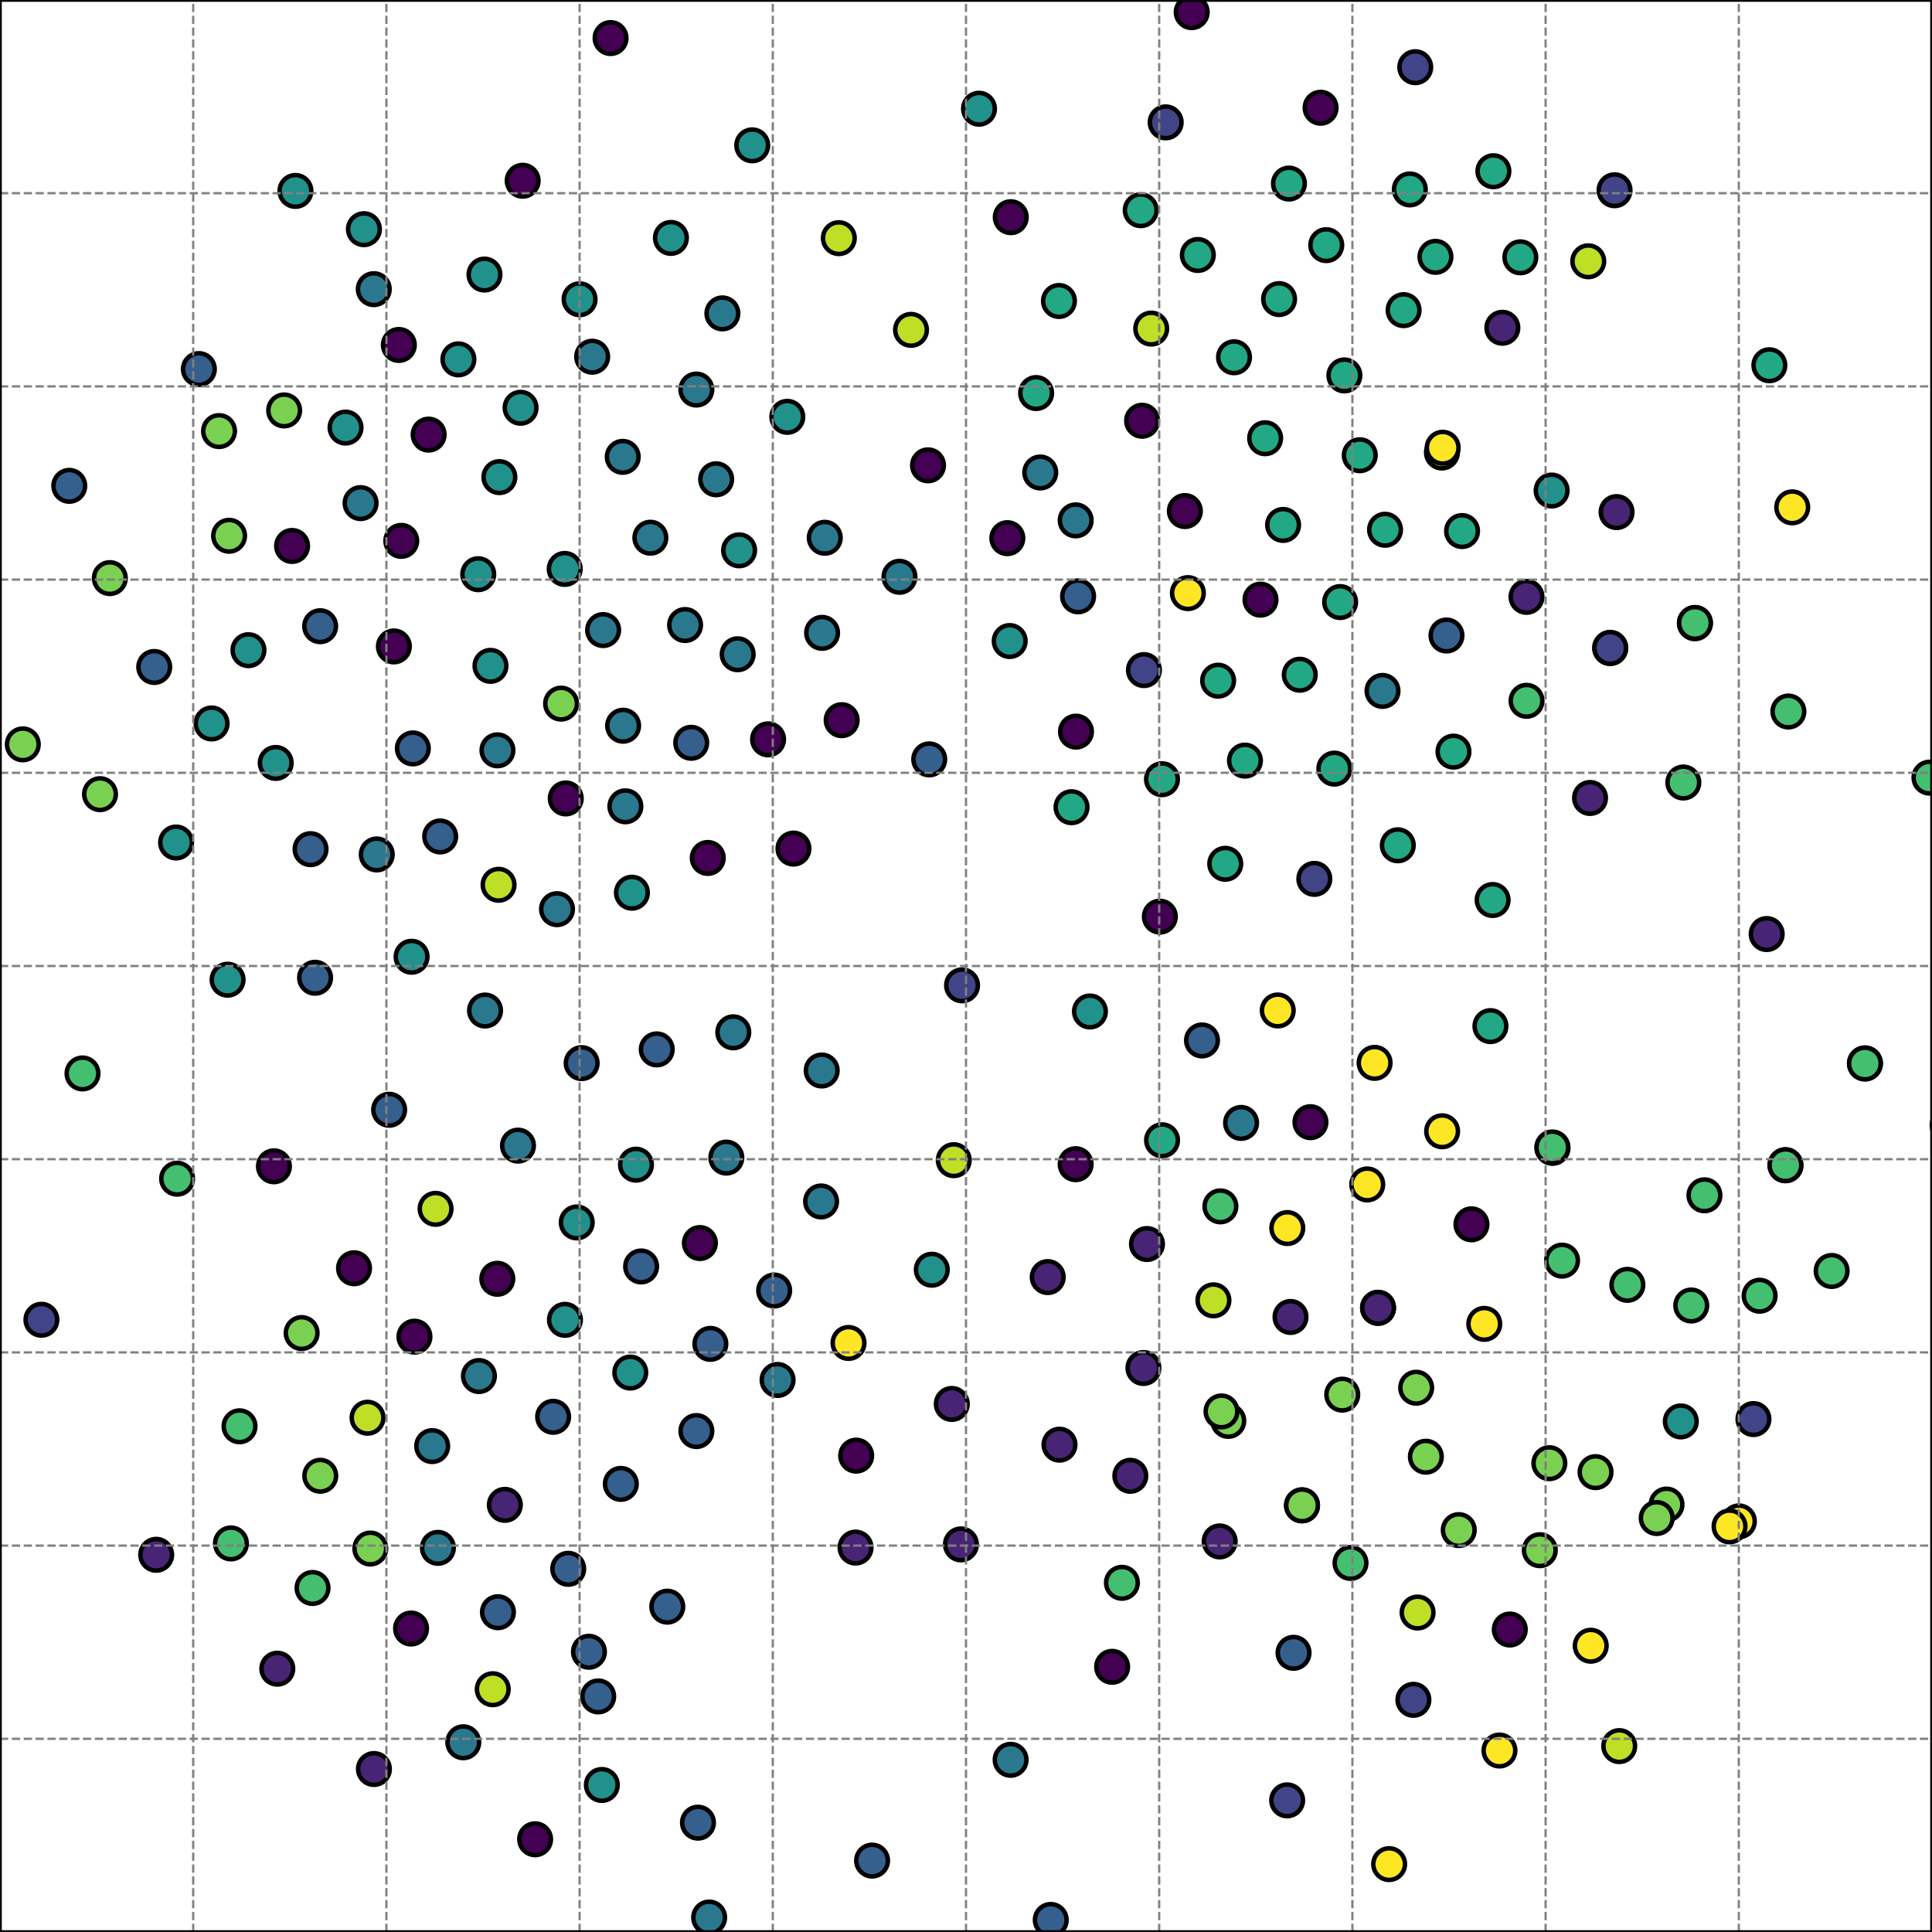 <?xml version="1.0" encoding="utf-8" standalone="no"?>
<!DOCTYPE svg PUBLIC "-//W3C//DTD SVG 1.1//EN"
  "http://www.w3.org/Graphics/SVG/1.1/DTD/svg11.dtd">
<svg xmlns:xlink="http://www.w3.org/1999/xlink" width="432pt" height="432pt" viewBox="0 0 432 432" xmlns="http://www.w3.org/2000/svg" version="1.1">
 <defs>
  <style type="text/css">*{stroke-linejoin: round; stroke-linecap: butt}</style>
 </defs>
 <g id="figure_1">
  <g id="patch_1">
   <path d="M 0 432 
L 432 432 
L 432 0 
L 0 0 
z
" style="fill: #ffffff"/>
  </g>
  <g id="axes_1">
   <g id="patch_2">
    <path d="M 0 432 
L 432 432 
L 432 0 
L 0 0 
z
" style="fill: #ffffff"/>
   </g>
   <g id="PathCollection_1">
    <defs>
     <path id="C0_0_d806f78979" d="M 0 3.536 
C 0.938 3.536 1.837 3.163 2.5 2.5 
C 3.163 1.837 3.536 0.938 3.536 -0 
C 3.536 -0.938 3.163 -1.837 2.5 -2.5 
C 1.837 -3.163 0.938 -3.536 0 -3.536 
C -0.938 -3.536 -1.837 -3.163 -2.5 -2.5 
C -3.163 -1.837 -3.536 -0.938 -3.536 0 
C -3.536 0.938 -3.163 1.837 -2.5 2.5 
C -1.837 3.163 -0.938 3.536 0 3.536 
z
"/>
    </defs>
    <g clip-path="url(#p9447e74933)">
     <use xlink:href="#C0_0_d806f78979" x="236.902" y="323.031" style="fill: #482475; stroke: #000000"/>
    </g>
    <g clip-path="url(#p9447e74933)">
     <use xlink:href="#C0_0_d806f78979" x="146.852" y="234.648" style="fill: #355f8d; stroke: #000000"/>
    </g>
    <g clip-path="url(#p9447e74933)">
     <use xlink:href="#C0_0_d806f78979" x="234.952" y="429.3" style="fill: #355f8d; stroke: #000000"/>
    </g>
    <g clip-path="url(#p9447e74933)">
     <use xlink:href="#C0_0_d806f78979" x="139.836" y="180.293" style="fill: #2a788e; stroke: #000000"/>
    </g>
    <g clip-path="url(#p9447e74933)">
     <use xlink:href="#C0_0_d806f78979" x="79.162" y="283.584" style="fill: #440154; stroke: #000000"/>
    </g>
    <g clip-path="url(#p9447e74933)">
     <use xlink:href="#C0_0_d806f78979" x="127.058" y="350.79" style="fill: #355f8d; stroke: #000000"/>
    </g>
    <g clip-path="url(#p9447e74933)">
     <use xlink:href="#C0_0_d806f78979" x="106.936" y="128.39" style="fill: #21918c; stroke: #000000"/>
    </g>
    <g clip-path="url(#p9447e74933)">
     <use xlink:href="#C0_0_d806f78979" x="277.509" y="251.088" style="fill: #2a788e; stroke: #000000"/>
    </g>
    <g clip-path="url(#p9447e74933)">
     <use xlink:href="#C0_0_d806f78979" x="399.243" y="260.556" style="fill: #44bf70; stroke: #000000"/>
    </g>
    <g clip-path="url(#p9447e74933)">
     <use xlink:href="#C0_0_d806f78979" x="347.151" y="256.661" style="fill: #44bf70; stroke: #000000"/>
    </g>
    <g clip-path="url(#p9447e74933)">
     <use xlink:href="#C0_0_d806f78979" x="316.975" y="360.566" style="fill: #bddf26; stroke: #000000"/>
    </g>
    <g clip-path="url(#p9447e74933)">
     <use xlink:href="#C0_0_d806f78979" x="259.822" y="174.232" style="fill: #22a884; stroke: #000000"/>
    </g>
    <g clip-path="url(#p9447e74933)">
     <use xlink:href="#C0_0_d806f78979" x="89.724" y="120.939" style="fill: #440154; stroke: #000000"/>
    </g>
    <g clip-path="url(#p9447e74933)">
     <use xlink:href="#C0_0_d806f78979" x="154.56" y="166.092" style="fill: #355f8d; stroke: #000000"/>
    </g>
    <g clip-path="url(#p9447e74933)">
     <use xlink:href="#C0_0_d806f78979" x="149.209" y="359.254" style="fill: #355f8d; stroke: #000000"/>
    </g>
    <g clip-path="url(#p9447e74933)">
     <use xlink:href="#C0_0_d806f78979" x="50.889" y="219.063" style="fill: #21918c; stroke: #000000"/>
    </g>
    <g clip-path="url(#p9447e74933)">
     <use xlink:href="#C0_0_d806f78979" x="241.064" y="133.343" style="fill: #355f8d; stroke: #000000"/>
    </g>
    <g clip-path="url(#p9447e74933)">
     <use xlink:href="#C0_0_d806f78979" x="108.331" y="61.389" style="fill: #21918c; stroke: #000000"/>
    </g>
    <g clip-path="url(#p9447e74933)">
     <use xlink:href="#C0_0_d806f78979" x="378.976" y="139.355" style="fill: #44bf70; stroke: #000000"/>
    </g>
    <g clip-path="url(#p9447e74933)">
     <use xlink:href="#C0_0_d806f78979" x="97.918" y="346.105" style="fill: #2a788e; stroke: #000000"/>
    </g>
    <g clip-path="url(#p9447e74933)">
     <use xlink:href="#C0_0_d806f78979" x="87.012" y="248.147" style="fill: #355f8d; stroke: #000000"/>
    </g>
    <g clip-path="url(#p9447e74933)">
     <use xlink:href="#C0_0_d806f78979" x="82.807" y="346.255" style="fill: #7ad151; stroke: #000000"/>
    </g>
    <g clip-path="url(#p9447e74933)">
     <use xlink:href="#C0_0_d806f78979" x="156.067" y="407.552" style="fill: #355f8d; stroke: #000000"/>
    </g>
    <g clip-path="url(#p9447e74933)">
     <use xlink:href="#C0_0_d806f78979" x="15.491" y="108.636" style="fill: #355f8d; stroke: #000000"/>
    </g>
    <g clip-path="url(#p9447e74933)">
     <use xlink:href="#C0_0_d806f78979" x="97.398" y="270.298" style="fill: #bddf26; stroke: #000000"/>
    </g>
    <g clip-path="url(#p9447e74933)">
     <use xlink:href="#C0_0_d806f78979" x="344.304" y="346.629" style="fill: #7ad151; stroke: #000000"/>
    </g>
    <g clip-path="url(#p9447e74933)">
     <use xlink:href="#C0_0_d806f78979" x="123.686" y="316.802" style="fill: #355f8d; stroke: #000000"/>
    </g>
    <g clip-path="url(#p9447e74933)">
     <use xlink:href="#C0_0_d806f78979" x="312.553" y="189.011" style="fill: #22a884; stroke: #000000"/>
    </g>
    <g clip-path="url(#p9447e74933)">
     <use xlink:href="#C0_0_d806f78979" x="248.673" y="372.704" style="fill: #440154; stroke: #000000"/>
    </g>
    <g clip-path="url(#p9447e74933)">
     <use xlink:href="#C0_0_d806f78979" x="266.467" y="2.717" style="fill: #440154; stroke: #000000"/>
    </g>
    <g clip-path="url(#p9447e74933)">
     <use xlink:href="#C0_0_d806f78979" x="126.504" y="178.531" style="fill: #440154; stroke: #000000"/>
    </g>
    <g clip-path="url(#p9447e74933)">
     <use xlink:href="#C0_0_d806f78979" x="207.507" y="104.05" style="fill: #440154; stroke: #000000"/>
    </g>
    <g clip-path="url(#p9447e74933)">
     <use xlink:href="#C0_0_d806f78979" x="257.413" y="73.473" style="fill: #bddf26; stroke: #000000"/>
    </g>
    <g clip-path="url(#p9447e74933)">
     <use xlink:href="#C0_0_d806f78979" x="164.95" y="146.29" style="fill: #2a788e; stroke: #000000"/>
    </g>
    <g clip-path="url(#p9447e74933)">
     <use xlink:href="#C0_0_d806f78979" x="271.326" y="290.758" style="fill: #bddf26; stroke: #000000"/>
    </g>
    <g clip-path="url(#p9447e74933)">
     <use xlink:href="#C0_0_d806f78979" x="92.313" y="167.348" style="fill: #355f8d; stroke: #000000"/>
    </g>
    <g clip-path="url(#p9447e74933)">
     <use xlink:href="#C0_0_d806f78979" x="156.497" y="277.946" style="fill: #440154; stroke: #000000"/>
    </g>
    <g clip-path="url(#p9447e74933)">
     <use xlink:href="#C0_0_d806f78979" x="300.128" y="311.844" style="fill: #7ad151; stroke: #000000"/>
    </g>
    <g clip-path="url(#p9447e74933)">
     <use xlink:href="#C0_0_d806f78979" x="393.454" y="289.726" style="fill: #44bf70; stroke: #000000"/>
    </g>
    <g clip-path="url(#p9447e74933)">
     <use xlink:href="#C0_0_d806f78979" x="331.889" y="296.02" style="fill: #fde725; stroke: #000000"/>
    </g>
    <g clip-path="url(#p9447e74933)">
     <use xlink:href="#C0_0_d806f78979" x="116.871" y="40.414" style="fill: #440154; stroke: #000000"/>
    </g>
    <g clip-path="url(#p9447e74933)">
     <use xlink:href="#C0_0_d806f78979" x="128.964" y="273.339" style="fill: #21918c; stroke: #000000"/>
    </g>
    <g clip-path="url(#p9447e74933)">
     <use xlink:href="#C0_0_d806f78979" x="274.649" y="317.713" style="fill: #7ad151; stroke: #000000"/>
    </g>
    <g clip-path="url(#p9447e74933)">
     <use xlink:href="#C0_0_d806f78979" x="325" y="168.066" style="fill: #22a884; stroke: #000000"/>
    </g>
    <g clip-path="url(#p9447e74933)">
     <use xlink:href="#C0_0_d806f78979" x="399.886" y="159.099" style="fill: #44bf70; stroke: #000000"/>
    </g>
    <g clip-path="url(#p9447e74933)">
     <use xlink:href="#C0_0_d806f78979" x="355.693" y="367.989" style="fill: #fde725; stroke: #000000"/>
    </g>
    <g clip-path="url(#p9447e74933)">
     <use xlink:href="#C0_0_d806f78979" x="381.118" y="267.27" style="fill: #44bf70; stroke: #000000"/>
    </g>
    <g clip-path="url(#p9447e74933)">
     <use xlink:href="#C0_0_d806f78979" x="143.354" y="283.182" style="fill: #355f8d; stroke: #000000"/>
    </g>
    <g clip-path="url(#p9447e74933)">
     <use xlink:href="#C0_0_d806f78979" x="133.762" y="379.325" style="fill: #355f8d; stroke: #000000"/>
    </g>
    <g clip-path="url(#p9447e74933)">
     <use xlink:href="#C0_0_d806f78979" x="71.61" y="329.986" style="fill: #7ad151; stroke: #000000"/>
    </g>
    <g clip-path="url(#p9447e74933)">
     <use xlink:href="#C0_0_d806f78979" x="71.586" y="140.022" style="fill: #355f8d; stroke: #000000"/>
    </g>
    <g clip-path="url(#p9447e74933)">
     <use xlink:href="#C0_0_d806f78979" x="77.263" y="95.609" style="fill: #21918c; stroke: #000000"/>
    </g>
    <g clip-path="url(#p9447e74933)">
     <use xlink:href="#C0_0_d806f78979" x="300.608" y="83.944" style="fill: #22a884; stroke: #000000"/>
    </g>
    <g clip-path="url(#p9447e74933)">
     <use xlink:href="#C0_0_d806f78979" x="326.185" y="342.133" style="fill: #7ad151; stroke: #000000"/>
    </g>
    <g clip-path="url(#p9447e74933)">
     <use xlink:href="#C0_0_d806f78979" x="333.753" y="201.246" style="fill: #22a884; stroke: #000000"/>
    </g>
    <g clip-path="url(#p9447e74933)">
     <use xlink:href="#C0_0_d806f78979" x="61.254" y="260.788" style="fill: #440154; stroke: #000000"/>
    </g>
    <g clip-path="url(#p9447e74933)">
     <use xlink:href="#C0_0_d806f78979" x="349.282" y="281.88" style="fill: #44bf70; stroke: #000000"/>
    </g>
    <g clip-path="url(#p9447e74933)">
     <use xlink:href="#C0_0_d806f78979" x="346.436" y="327.17" style="fill: #7ad151; stroke: #000000"/>
    </g>
    <g clip-path="url(#p9447e74933)">
     <use xlink:href="#C0_0_d806f78979" x="273.129" y="315.6" style="fill: #7ad151; stroke: #000000"/>
    </g>
    <g clip-path="url(#p9447e74933)">
     <use xlink:href="#C0_0_d806f78979" x="272.372" y="152.204" style="fill: #22a884; stroke: #000000"/>
    </g>
    <g clip-path="url(#p9447e74933)">
     <use xlink:href="#C0_0_d806f78979" x="95.843" y="97.179" style="fill: #440154; stroke: #000000"/>
    </g>
    <g clip-path="url(#p9447e74933)">
     <use xlink:href="#C0_0_d806f78979" x="91.913" y="364.144" style="fill: #440154; stroke: #000000"/>
    </g>
    <g clip-path="url(#p9447e74933)">
     <use xlink:href="#C0_0_d806f78979" x="316.039" y="380.084" style="fill: #414487; stroke: #000000"/>
    </g>
    <g clip-path="url(#p9447e74933)">
     <use xlink:href="#C0_0_d806f78979" x="378.167" y="291.911" style="fill: #44bf70; stroke: #000000"/>
    </g>
    <g clip-path="url(#p9447e74933)">
     <use xlink:href="#C0_0_d806f78979" x="98.425" y="187.031" style="fill: #355f8d; stroke: #000000"/>
    </g>
    <g clip-path="url(#p9447e74933)">
     <use xlink:href="#C0_0_d806f78979" x="395.034" y="208.855" style="fill: #482475; stroke: #000000"/>
    </g>
    <g clip-path="url(#p9447e74933)">
     <use xlink:href="#C0_0_d806f78979" x="213.003" y="-5.466" style="fill: #440154; stroke: #000000"/>
    </g>
    <g clip-path="url(#p9447e74933)">
     <use xlink:href="#C0_0_d806f78979" x="183.821" y="141.509" style="fill: #2a788e; stroke: #000000"/>
    </g>
    <g clip-path="url(#p9447e74933)">
     <use xlink:href="#C0_0_d806f78979" x="315.242" y="42.355" style="fill: #22a884; stroke: #000000"/>
    </g>
    <g clip-path="url(#p9447e74933)">
     <use xlink:href="#C0_0_d806f78979" x="282.89" y="97.988" style="fill: #22a884; stroke: #000000"/>
    </g>
    <g clip-path="url(#p9447e74933)">
     <use xlink:href="#C0_0_d806f78979" x="212.825" y="313.926" style="fill: #482475; stroke: #000000"/>
    </g>
    <g clip-path="url(#p9447e74933)">
     <use xlink:href="#C0_0_d806f78979" x="62.008" y="373.122" style="fill: #482475; stroke: #000000"/>
    </g>
    <g clip-path="url(#p9447e74933)">
     <use xlink:href="#C0_0_d806f78979" x="260.649" y="27.362" style="fill: #414487; stroke: #000000"/>
    </g>
    <g clip-path="url(#p9447e74933)">
     <use xlink:href="#C0_0_d806f78979" x="255.674" y="305.886" style="fill: #482475; stroke: #000000"/>
    </g>
    <g clip-path="url(#p9447e74933)">
     <use xlink:href="#C0_0_d806f78979" x="115.825" y="256.164" style="fill: #2a788e; stroke: #000000"/>
    </g>
    <g clip-path="url(#p9447e74933)">
     <use xlink:href="#C0_0_d806f78979" x="372.641" y="336.425" style="fill: #7ad151; stroke: #000000"/>
    </g>
    <g clip-path="url(#p9447e74933)">
     <use xlink:href="#C0_0_d806f78979" x="47.312" y="161.766" style="fill: #21918c; stroke: #000000"/>
    </g>
    <g clip-path="url(#p9447e74933)">
     <use xlink:href="#C0_0_d806f78979" x="355.142" y="58.424" style="fill: #bddf26; stroke: #000000"/>
    </g>
    <g clip-path="url(#p9447e74933)">
     <use xlink:href="#C0_0_d806f78979" x="322.416" y="101.186" style="fill: #fde725; stroke: #000000"/>
    </g>
    <g clip-path="url(#p9447e74933)">
     <use xlink:href="#C0_0_d806f78979" x="298.364" y="171.867" style="fill: #22a884; stroke: #000000"/>
    </g>
    <g clip-path="url(#p9447e74933)">
     <use xlink:href="#C0_0_d806f78979" x="126.324" y="295.117" style="fill: #21918c; stroke: #000000"/>
    </g>
    <g clip-path="url(#p9447e74933)">
     <use xlink:href="#C0_0_d806f78979" x="337.594" y="364.364" style="fill: #440154; stroke: #000000"/>
    </g>
    <g clip-path="url(#p9447e74933)">
     <use xlink:href="#C0_0_d806f78979" x="191.306" y="346.044" style="fill: #482475; stroke: #000000"/>
    </g>
    <g clip-path="url(#p9447e74933)">
     <use xlink:href="#C0_0_d806f78979" x="275.931" y="79.887" style="fill: #22a884; stroke: #000000"/>
    </g>
    <g clip-path="url(#p9447e74933)">
     <use xlink:href="#C0_0_d806f78979" x="309.134" y="154.491" style="fill: #2a788e; stroke: #000000"/>
    </g>
    <g clip-path="url(#p9447e74933)">
     <use xlink:href="#C0_0_d806f78979" x="240.525" y="116.356" style="fill: #2a788e; stroke: #000000"/>
    </g>
    <g clip-path="url(#p9447e74933)">
     <use xlink:href="#C0_0_d806f78979" x="255.377" y="94.082" style="fill: #440154; stroke: #000000"/>
    </g>
    <g clip-path="url(#p9447e74933)">
     <use xlink:href="#C0_0_d806f78979" x="89.184" y="77.132" style="fill: #440154; stroke: #000000"/>
    </g>
    <g clip-path="url(#p9447e74933)">
     <use xlink:href="#C0_0_d806f78979" x="207.779" y="169.799" style="fill: #355f8d; stroke: #000000"/>
    </g>
    <g clip-path="url(#p9447e74933)">
     <use xlink:href="#C0_0_d806f78979" x="130.062" y="237.717" style="fill: #355f8d; stroke: #000000"/>
    </g>
    <g clip-path="url(#p9447e74933)">
     <use xlink:href="#C0_0_d806f78979" x="232.601" y="105.649" style="fill: #2a788e; stroke: #000000"/>
    </g>
    <g clip-path="url(#p9447e74933)">
     <use xlink:href="#C0_0_d806f78979" x="176.042" y="93.204" style="fill: #21918c; stroke: #000000"/>
    </g>
    <g clip-path="url(#p9447e74933)">
     <use xlink:href="#C0_0_d806f78979" x="142.208" y="260.425" style="fill: #21918c; stroke: #000000"/>
    </g>
    <g clip-path="url(#p9447e74933)">
     <use xlink:href="#C0_0_d806f78979" x="307.366" y="237.658" style="fill: #fde725; stroke: #000000"/>
    </g>
    <g clip-path="url(#p9447e74933)">
     <use xlink:href="#C0_0_d806f78979" x="150.018" y="53.199" style="fill: #21918c; stroke: #000000"/>
    </g>
    <g clip-path="url(#p9447e74933)">
     <use xlink:href="#C0_0_d806f78979" x="141.301" y="199.61" style="fill: #21918c; stroke: #000000"/>
    </g>
    <g clip-path="url(#p9447e74933)">
     <use xlink:href="#C0_0_d806f78979" x="24.557" y="129.266" style="fill: #7ad151; stroke: #000000"/>
    </g>
    <g clip-path="url(#p9447e74933)">
     <use xlink:href="#C0_0_d806f78979" x="163.965" y="230.827" style="fill: #2a788e; stroke: #000000"/>
    </g>
    <g clip-path="url(#p9447e74933)">
     <use xlink:href="#C0_0_d806f78979" x="80.627" y="112.495" style="fill: #2a788e; stroke: #000000"/>
    </g>
    <g clip-path="url(#p9447e74933)">
     <use xlink:href="#C0_0_d806f78979" x="81.375" y="51.247" style="fill: #21918c; stroke: #000000"/>
    </g>
    <g clip-path="url(#p9447e74933)">
     <use xlink:href="#C0_0_d806f78979" x="18.448" y="240.024" style="fill: #44bf70; stroke: #000000"/>
    </g>
    <g clip-path="url(#p9447e74933)">
     <use xlink:href="#C0_0_d806f78979" x="171.743" y="165.322" style="fill: #440154; stroke: #000000"/>
    </g>
    <g clip-path="url(#p9447e74933)">
     <use xlink:href="#C0_0_d806f78979" x="265.616" y="132.622" style="fill: #fde725; stroke: #000000"/>
    </g>
    <g clip-path="url(#p9447e74933)">
     <use xlink:href="#C0_0_d806f78979" x="168.2" y="32.497" style="fill: #21918c; stroke: #000000"/>
    </g>
    <g clip-path="url(#p9447e74933)">
     <use xlink:href="#C0_0_d806f78979" x="162.409" y="258.844" style="fill: #2a788e; stroke: #000000"/>
    </g>
    <g clip-path="url(#p9447e74933)">
     <use xlink:href="#C0_0_d806f78979" x="341.338" y="156.702" style="fill: #44bf70; stroke: #000000"/>
    </g>
    <g clip-path="url(#p9447e74933)">
     <use xlink:href="#C0_0_d806f78979" x="53.559" y="318.921" style="fill: #44bf70; stroke: #000000"/>
    </g>
    <g clip-path="url(#p9447e74933)">
     <use xlink:href="#C0_0_d806f78979" x="286.904" y="117.375" style="fill: #22a884; stroke: #000000"/>
    </g>
    <g clip-path="url(#p9447e74933)">
     <use xlink:href="#C0_0_d806f78979" x="183.595" y="268.648" style="fill: #2a788e; stroke: #000000"/>
    </g>
    <g clip-path="url(#p9447e74933)">
     <use xlink:href="#C0_0_d806f78979" x="9.257" y="295.102" style="fill: #414487; stroke: #000000"/>
    </g>
    <g clip-path="url(#p9447e74933)">
     <use xlink:href="#C0_0_d806f78979" x="255.068" y="47.003" style="fill: #22a884; stroke: #000000"/>
    </g>
    <g clip-path="url(#p9447e74933)">
     <use xlink:href="#C0_0_d806f78979" x="362.067" y="390.433" style="fill: #bddf26; stroke: #000000"/>
    </g>
    <g clip-path="url(#p9447e74933)">
     <use xlink:href="#C0_0_d806f78979" x="285.711" y="225.942" style="fill: #fde725; stroke: #000000"/>
    </g>
    <g clip-path="url(#p9447e74933)">
     <use xlink:href="#C0_0_d806f78979" x="191.443" y="325.484" style="fill: #440154; stroke: #000000"/>
    </g>
    <g clip-path="url(#p9447e74933)">
     <use xlink:href="#C0_0_d806f78979" x="291.124" y="336.594" style="fill: #7ad151; stroke: #000000"/>
    </g>
    <g clip-path="url(#p9447e74933)">
     <use xlink:href="#C0_0_d806f78979" x="281.85" y="134.084" style="fill: #440154; stroke: #000000"/>
    </g>
    <g clip-path="url(#p9447e74933)">
     <use xlink:href="#C0_0_d806f78979" x="102.502" y="80.355" style="fill: #21918c; stroke: #000000"/>
    </g>
    <g clip-path="url(#p9447e74933)">
     <use xlink:href="#C0_0_d806f78979" x="243.716" y="226.171" style="fill: #21918c; stroke: #000000"/>
    </g>
    <g clip-path="url(#p9447e74933)">
     <use xlink:href="#C0_0_d806f78979" x="318.827" y="325.725" style="fill: #7ad151; stroke: #000000"/>
    </g>
    <g clip-path="url(#p9447e74933)">
     <use xlink:href="#C0_0_d806f78979" x="286.005" y="66.879" style="fill: #22a884; stroke: #000000"/>
    </g>
    <g clip-path="url(#p9447e74933)">
     <use xlink:href="#C0_0_d806f78979" x="69.883" y="355.077" style="fill: #44bf70; stroke: #000000"/>
    </g>
    <g clip-path="url(#p9447e74933)">
     <use xlink:href="#C0_0_d806f78979" x="138.817" y="331.803" style="fill: #355f8d; stroke: #000000"/>
    </g>
    <g clip-path="url(#p9447e74933)">
     <use xlink:href="#C0_0_d806f78979" x="22.363" y="177.576" style="fill: #7ad151; stroke: #000000"/>
    </g>
    <g clip-path="url(#p9447e74933)">
     <use xlink:href="#C0_0_d806f78979" x="435.491" y="251.607" style="fill: #fde725; stroke: #000000"/>
    </g>
    <g clip-path="url(#p9447e74933)">
     <use xlink:href="#C0_0_d806f78979" x="290.631" y="150.87" style="fill: #22a884; stroke: #000000"/>
    </g>
    <g clip-path="url(#p9447e74933)">
     <use xlink:href="#C0_0_d806f78979" x="288.563" y="294.475" style="fill: #482475; stroke: #000000"/>
    </g>
    <g clip-path="url(#p9447e74933)">
     <use xlink:href="#C0_0_d806f78979" x="226.012" y="48.564" style="fill: #440154; stroke: #000000"/>
    </g>
    <g clip-path="url(#p9447e74933)">
     <use xlink:href="#C0_0_d806f78979" x="39.375" y="188.382" style="fill: #21918c; stroke: #000000"/>
    </g>
    <g clip-path="url(#p9447e74933)">
     <use xlink:href="#C0_0_d806f78979" x="409.558" y="284.191" style="fill: #44bf70; stroke: #000000"/>
    </g>
    <g clip-path="url(#p9447e74933)">
     <use xlink:href="#C0_0_d806f78979" x="273.967" y="193.146" style="fill: #22a884; stroke: #000000"/>
    </g>
    <g clip-path="url(#p9447e74933)">
     <use xlink:href="#C0_0_d806f78979" x="388.821" y="340.183" style="fill: #fde725; stroke: #000000"/>
    </g>
    <g clip-path="url(#p9447e74933)">
     <use xlink:href="#C0_0_d806f78979" x="252.745" y="329.99" style="fill: #482475; stroke: #000000"/>
    </g>
    <g clip-path="url(#p9447e74933)">
     <use xlink:href="#C0_0_d806f78979" x="316.453" y="15.023" style="fill: #414487; stroke: #000000"/>
    </g>
    <g clip-path="url(#p9447e74933)">
     <use xlink:href="#C0_0_d806f78979" x="107.089" y="307.684" style="fill: #2a788e; stroke: #000000"/>
    </g>
    <g clip-path="url(#p9447e74933)">
     <use xlink:href="#C0_0_d806f78979" x="203.704" y="73.759" style="fill: #bddf26; stroke: #000000"/>
    </g>
    <g clip-path="url(#p9447e74933)">
     <use xlink:href="#C0_0_d806f78979" x="153.187" y="139.759" style="fill: #2a788e; stroke: #000000"/>
    </g>
    <g clip-path="url(#p9447e74933)">
     <use xlink:href="#C0_0_d806f78979" x="400.745" y="113.44" style="fill: #fde725; stroke: #000000"/>
    </g>
    <g clip-path="url(#p9447e74933)">
     <use xlink:href="#C0_0_d806f78979" x="240.594" y="163.594" style="fill: #440154; stroke: #000000"/>
    </g>
    <g clip-path="url(#p9447e74933)">
     <use xlink:href="#C0_0_d806f78979" x="103.592" y="389.575" style="fill: #2a788e; stroke: #000000"/>
    </g>
    <g clip-path="url(#p9447e74933)">
     <use xlink:href="#C0_0_d806f78979" x="301.977" y="349.48" style="fill: #44bf70; stroke: #000000"/>
    </g>
    <g clip-path="url(#p9447e74933)">
     <use xlink:href="#C0_0_d806f78979" x="134.859" y="140.883" style="fill: #2a788e; stroke: #000000"/>
    </g>
    <g clip-path="url(#p9447e74933)">
     <use xlink:href="#C0_0_d806f78979" x="145.424" y="120.234" style="fill: #2a788e; stroke: #000000"/>
    </g>
    <g clip-path="url(#p9447e74933)">
     <use xlink:href="#C0_0_d806f78979" x="339.95" y="57.54" style="fill: #22a884; stroke: #000000"/>
    </g>
    <g clip-path="url(#p9447e74933)">
     <use xlink:href="#C0_0_d806f78979" x="110.18" y="377.716" style="fill: #bddf26; stroke: #000000"/>
    </g>
    <g clip-path="url(#p9447e74933)">
     <use xlink:href="#C0_0_d806f78979" x="131.688" y="369.338" style="fill: #355f8d; stroke: #000000"/>
    </g>
    <g clip-path="url(#p9447e74933)">
     <use xlink:href="#C0_0_d806f78979" x="313.848" y="69.349" style="fill: #22a884; stroke: #000000"/>
    </g>
    <g clip-path="url(#p9447e74933)">
     <use xlink:href="#C0_0_d806f78979" x="83.612" y="395.557" style="fill: #482475; stroke: #000000"/>
    </g>
    <g clip-path="url(#p9447e74933)">
     <use xlink:href="#C0_0_d806f78979" x="259.839" y="254.968" style="fill: #22a884; stroke: #000000"/>
    </g>
    <g clip-path="url(#p9447e74933)">
     <use xlink:href="#C0_0_d806f78979" x="236.785" y="67.302" style="fill: #22a884; stroke: #000000"/>
    </g>
    <g clip-path="url(#p9447e74933)">
     <use xlink:href="#C0_0_d806f78979" x="161.527" y="70.075" style="fill: #2a788e; stroke: #000000"/>
    </g>
    <g clip-path="url(#p9447e74933)">
     <use xlink:href="#C0_0_d806f78979" x="363.885" y="287.292" style="fill: #44bf70; stroke: #000000"/>
    </g>
    <g clip-path="url(#p9447e74933)">
     <use xlink:href="#C0_0_d806f78979" x="361.473" y="114.503" style="fill: #482475; stroke: #000000"/>
    </g>
    <g clip-path="url(#p9447e74933)">
     <use xlink:href="#C0_0_d806f78979" x="386.732" y="341.304" style="fill: #fde725; stroke: #000000"/>
    </g>
    <g clip-path="url(#p9447e74933)">
     <use xlink:href="#C0_0_d806f78979" x="158.84" y="300.492" style="fill: #355f8d; stroke: #000000"/>
    </g>
    <g clip-path="url(#p9447e74933)">
     <use xlink:href="#C0_0_d806f78979" x="310.614" y="416.82" style="fill: #fde725; stroke: #000000"/>
    </g>
    <g clip-path="url(#p9447e74933)">
     <use xlink:href="#C0_0_d806f78979" x="109.672" y="148.885" style="fill: #21918c; stroke: #000000"/>
    </g>
    <g clip-path="url(#p9447e74933)">
     <use xlink:href="#C0_0_d806f78979" x="272.722" y="344.667" style="fill: #482475; stroke: #000000"/>
    </g>
    <g clip-path="url(#p9447e74933)">
     <use xlink:href="#C0_0_d806f78979" x="132.409" y="79.761" style="fill: #2a788e; stroke: #000000"/>
    </g>
    <g clip-path="url(#p9447e74933)">
     <use xlink:href="#C0_0_d806f78979" x="92.671" y="298.886" style="fill: #440154; stroke: #000000"/>
    </g>
    <g clip-path="url(#p9447e74933)">
     <use xlink:href="#C0_0_d806f78979" x="111.2" y="285.939" style="fill: #440154; stroke: #000000"/>
    </g>
    <g clip-path="url(#p9447e74933)">
     <use xlink:href="#C0_0_d806f78979" x="111.232" y="167.772" style="fill: #2a788e; stroke: #000000"/>
    </g>
    <g clip-path="url(#p9447e74933)">
     <use xlink:href="#C0_0_d806f78979" x="218.911" y="24.308" style="fill: #21918c; stroke: #000000"/>
    </g>
    <g clip-path="url(#p9447e74933)">
     <use xlink:href="#C0_0_d806f78979" x="360.053" y="144.896" style="fill: #414487; stroke: #000000"/>
    </g>
    <g clip-path="url(#p9447e74933)">
     <use xlink:href="#C0_0_d806f78979" x="355.535" y="178.426" style="fill: #482475; stroke: #000000"/>
    </g>
    <g clip-path="url(#p9447e74933)">
     <use xlink:href="#C0_0_d806f78979" x="140.931" y="306.908" style="fill: #21918c; stroke: #000000"/>
    </g>
    <g clip-path="url(#p9447e74933)">
     <use xlink:href="#C0_0_d806f78979" x="134.575" y="399.123" style="fill: #21918c; stroke: #000000"/>
    </g>
    <g clip-path="url(#p9447e74933)">
     <use xlink:href="#C0_0_d806f78979" x="278.375" y="170.077" style="fill: #22a884; stroke: #000000"/>
    </g>
    <g clip-path="url(#p9447e74933)">
     <use xlink:href="#C0_0_d806f78979" x="291.141" y="336.598" style="fill: #7ad151; stroke: #000000"/>
    </g>
    <g clip-path="url(#p9447e74933)">
     <use xlink:href="#C0_0_d806f78979" x="119.652" y="411.264" style="fill: #440154; stroke: #000000"/>
    </g>
    <g clip-path="url(#p9447e74933)">
     <use xlink:href="#C0_0_d806f78979" x="341.331" y="133.455" style="fill: #482475; stroke: #000000"/>
    </g>
    <g clip-path="url(#p9447e74933)">
     <use xlink:href="#C0_0_d806f78979" x="259.344" y="204.963" style="fill: #440154; stroke: #000000"/>
    </g>
    <g clip-path="url(#p9447e74933)">
     <use xlink:href="#C0_0_d806f78979" x="225.243" y="120.335" style="fill: #440154; stroke: #000000"/>
    </g>
    <g clip-path="url(#p9447e74933)">
     <use xlink:href="#C0_0_d806f78979" x="136.527" y="8.51" style="fill: #440154; stroke: #000000"/>
    </g>
    <g clip-path="url(#p9447e74933)">
     <use xlink:href="#C0_0_d806f78979" x="296.553" y="54.815" style="fill: #22a884; stroke: #000000"/>
    </g>
    <g clip-path="url(#p9447e74933)">
     <use xlink:href="#C0_0_d806f78979" x="346.945" y="109.684" style="fill: #21918c; stroke: #000000"/>
    </g>
    <g clip-path="url(#p9447e74933)">
     <use xlink:href="#C0_0_d806f78979" x="184.419" y="120.246" style="fill: #2a788e; stroke: #000000"/>
    </g>
    <g clip-path="url(#p9447e74933)">
     <use xlink:href="#C0_0_d806f78979" x="225.772" y="143.338" style="fill: #21918c; stroke: #000000"/>
    </g>
    <g clip-path="url(#p9447e74933)">
     <use xlink:href="#C0_0_d806f78979" x="316.659" y="310.301" style="fill: #7ad151; stroke: #000000"/>
    </g>
    <g clip-path="url(#p9447e74933)">
     <use xlink:href="#C0_0_d806f78979" x="431.433" y="173.88" style="fill: #44bf70; stroke: #000000"/>
    </g>
    <g clip-path="url(#p9447e74933)">
     <use xlink:href="#C0_0_d806f78979" x="299.657" y="134.619" style="fill: #22a884; stroke: #000000"/>
    </g>
    <g clip-path="url(#p9447e74933)">
     <use xlink:href="#C0_0_d806f78979" x="264.94" y="114.274" style="fill: #440154; stroke: #000000"/>
    </g>
    <g clip-path="url(#p9447e74933)">
     <use xlink:href="#C0_0_d806f78979" x="111.482" y="197.841" style="fill: #bddf26; stroke: #000000"/>
    </g>
    <g clip-path="url(#p9447e74933)">
     <use xlink:href="#C0_0_d806f78979" x="126.274" y="127.213" style="fill: #21918c; stroke: #000000"/>
    </g>
    <g clip-path="url(#p9447e74933)">
     <use xlink:href="#C0_0_d806f78979" x="155.707" y="87.106" style="fill: #2a788e; stroke: #000000"/>
    </g>
    <g clip-path="url(#p9447e74933)">
     <use xlink:href="#C0_0_d806f78979" x="111.34" y="360.493" style="fill: #355f8d; stroke: #000000"/>
    </g>
    <g clip-path="url(#p9447e74933)">
     <use xlink:href="#C0_0_d806f78979" x="288.21" y="41.047" style="fill: #22a884; stroke: #000000"/>
    </g>
    <g clip-path="url(#p9447e74933)">
     <use xlink:href="#C0_0_d806f78979" x="255.786" y="149.832" style="fill: #414487; stroke: #000000"/>
    </g>
    <g clip-path="url(#p9447e74933)">
     <use xlink:href="#C0_0_d806f78979" x="201.127" y="128.972" style="fill: #2a788e; stroke: #000000"/>
    </g>
    <g clip-path="url(#p9447e74933)">
     <use xlink:href="#C0_0_d806f78979" x="379.001" y="139.284" style="fill: #44bf70; stroke: #000000"/>
    </g>
    <g clip-path="url(#p9447e74933)">
     <use xlink:href="#C0_0_d806f78979" x="65.309" y="122.076" style="fill: #440154; stroke: #000000"/>
    </g>
    <g clip-path="url(#p9447e74933)">
     <use xlink:href="#C0_0_d806f78979" x="188.2" y="161.032" style="fill: #440154; stroke: #000000"/>
    </g>
    <g clip-path="url(#p9447e74933)">
     <use xlink:href="#C0_0_d806f78979" x="293.886" y="196.518" style="fill: #414487; stroke: #000000"/>
    </g>
    <g clip-path="url(#p9447e74933)">
     <use xlink:href="#C0_0_d806f78979" x="55.556" y="145.382" style="fill: #21918c; stroke: #000000"/>
    </g>
    <g clip-path="url(#p9447e74933)">
     <use xlink:href="#C0_0_d806f78979" x="108.458" y="225.959" style="fill: #2a788e; stroke: #000000"/>
    </g>
    <g clip-path="url(#p9447e74933)">
     <use xlink:href="#C0_0_d806f78979" x="92.032" y="213.93" style="fill: #21918c; stroke: #000000"/>
    </g>
    <g clip-path="url(#p9447e74933)">
     <use xlink:href="#C0_0_d806f78979" x="158.255" y="191.84" style="fill: #440154; stroke: #000000"/>
    </g>
    <g clip-path="url(#p9447e74933)">
     <use xlink:href="#C0_0_d806f78979" x="70.451" y="218.626" style="fill: #355f8d; stroke: #000000"/>
    </g>
    <g clip-path="url(#p9447e74933)">
     <use xlink:href="#C0_0_d806f78979" x="84.244" y="191.055" style="fill: #2a788e; stroke: #000000"/>
    </g>
    <g clip-path="url(#p9447e74933)">
     <use xlink:href="#C0_0_d806f78979" x="139.244" y="102.152" style="fill: #2a788e; stroke: #000000"/>
    </g>
    <g clip-path="url(#p9447e74933)">
     <use xlink:href="#C0_0_d806f78979" x="187.565" y="53.251" style="fill: #bddf26; stroke: #000000"/>
    </g>
    <g clip-path="url(#p9447e74933)">
     <use xlink:href="#C0_0_d806f78979" x="256.466" y="278.168" style="fill: #482475; stroke: #000000"/>
    </g>
    <g clip-path="url(#p9447e74933)">
     <use xlink:href="#C0_0_d806f78979" x="239.597" y="180.49" style="fill: #22a884; stroke: #000000"/>
    </g>
    <g clip-path="url(#p9447e74933)">
     <use xlink:href="#C0_0_d806f78979" x="39.602" y="263.558" style="fill: #44bf70; stroke: #000000"/>
    </g>
    <g clip-path="url(#p9447e74933)">
     <use xlink:href="#C0_0_d806f78979" x="295.29" y="24.091" style="fill: #440154; stroke: #000000"/>
    </g>
    <g clip-path="url(#p9447e74933)">
     <use xlink:href="#C0_0_d806f78979" x="82.186" y="317.007" style="fill: #bddf26; stroke: #000000"/>
    </g>
    <g clip-path="url(#p9447e74933)">
     <use xlink:href="#C0_0_d806f78979" x="165.266" y="123.055" style="fill: #21918c; stroke: #000000"/>
    </g>
    <g clip-path="url(#p9447e74933)">
     <use xlink:href="#C0_0_d806f78979" x="399.226" y="260.539" style="fill: #44bf70; stroke: #000000"/>
    </g>
    <g clip-path="url(#p9447e74933)">
     <use xlink:href="#C0_0_d806f78979" x="69.436" y="189.876" style="fill: #355f8d; stroke: #000000"/>
    </g>
    <g clip-path="url(#p9447e74933)">
     <use xlink:href="#C0_0_d806f78979" x="88.074" y="144.542" style="fill: #440154; stroke: #000000"/>
    </g>
    <g clip-path="url(#p9447e74933)">
     <use xlink:href="#C0_0_d806f78979" x="360.044" y="144.883" style="fill: #414487; stroke: #000000"/>
    </g>
    <g clip-path="url(#p9447e74933)">
     <use xlink:href="#C0_0_d806f78979" x="308.128" y="292.428" style="fill: #482475; stroke: #000000"/>
    </g>
    <g clip-path="url(#p9447e74933)">
     <use xlink:href="#C0_0_d806f78979" x="370.448" y="339.433" style="fill: #7ad151; stroke: #000000"/>
    </g>
    <g clip-path="url(#p9447e74933)">
     <use xlink:href="#C0_0_d806f78979" x="231.68" y="87.887" style="fill: #22a884; stroke: #000000"/>
    </g>
    <g clip-path="url(#p9447e74933)">
     <use xlink:href="#C0_0_d806f78979" x="34.488" y="149.136" style="fill: #355f8d; stroke: #000000"/>
    </g>
    <g clip-path="url(#p9447e74933)">
     <use xlink:href="#C0_0_d806f78979" x="215.118" y="220.324" style="fill: #414487; stroke: #000000"/>
    </g>
    <g clip-path="url(#p9447e74933)">
     <use xlink:href="#C0_0_d806f78979" x="51.224" y="119.799" style="fill: #7ad151; stroke: #000000"/>
    </g>
    <g clip-path="url(#p9447e74933)">
     <use xlink:href="#C0_0_d806f78979" x="308.143" y="292.431" style="fill: #482475; stroke: #000000"/>
    </g>
    <g clip-path="url(#p9447e74933)">
     <use xlink:href="#C0_0_d806f78979" x="347.101" y="256.571" style="fill: #44bf70; stroke: #000000"/>
    </g>
    <g clip-path="url(#p9447e74933)">
     <use xlink:href="#C0_0_d806f78979" x="304.047" y="101.792" style="fill: #22a884; stroke: #000000"/>
    </g>
    <g clip-path="url(#p9447e74933)">
     <use xlink:href="#C0_0_d806f78979" x="305.723" y="264.842" style="fill: #fde725; stroke: #000000"/>
    </g>
    <g clip-path="url(#p9447e74933)">
     <use xlink:href="#C0_0_d806f78979" x="5.1" y="166.44" style="fill: #7ad151; stroke: #000000"/>
    </g>
    <g clip-path="url(#p9447e74933)">
     <use xlink:href="#C0_0_d806f78979" x="44.467" y="82.523" style="fill: #355f8d; stroke: #000000"/>
    </g>
    <g clip-path="url(#p9447e74933)">
     <use xlink:href="#C0_0_d806f78979" x="376.401" y="174.97" style="fill: #44bf70; stroke: #000000"/>
    </g>
    <g clip-path="url(#p9447e74933)">
     <use xlink:href="#C0_0_d806f78979" x="417.011" y="237.765" style="fill: #44bf70; stroke: #000000"/>
    </g>
    <g clip-path="url(#p9447e74933)">
     <use xlink:href="#C0_0_d806f78979" x="183.733" y="239.367" style="fill: #2a788e; stroke: #000000"/>
    </g>
    <g clip-path="url(#p9447e74933)">
     <use xlink:href="#C0_0_d806f78979" x="129.595" y="66.915" style="fill: #21918c; stroke: #000000"/>
    </g>
    <g clip-path="url(#p9447e74933)">
     <use xlink:href="#C0_0_d806f78979" x="63.539" y="91.771" style="fill: #7ad151; stroke: #000000"/>
    </g>
    <g clip-path="url(#p9447e74933)">
     <use xlink:href="#C0_0_d806f78979" x="329.021" y="273.763" style="fill: #440154; stroke: #000000"/>
    </g>
    <g clip-path="url(#p9447e74933)">
     <use xlink:href="#C0_0_d806f78979" x="155.712" y="319.99" style="fill: #355f8d; stroke: #000000"/>
    </g>
    <g clip-path="url(#p9447e74933)">
     <use xlink:href="#C0_0_d806f78979" x="333.266" y="229.444" style="fill: #22a884; stroke: #000000"/>
    </g>
    <g clip-path="url(#p9447e74933)">
     <use xlink:href="#C0_0_d806f78979" x="289.241" y="369.572" style="fill: #355f8d; stroke: #000000"/>
    </g>
    <g clip-path="url(#p9447e74933)">
     <use xlink:href="#C0_0_d806f78979" x="158.565" y="428.758" style="fill: #2a788e; stroke: #000000"/>
    </g>
    <g clip-path="url(#p9447e74933)">
     <use xlink:href="#C0_0_d806f78979" x="34.93" y="347.651" style="fill: #482475; stroke: #000000"/>
    </g>
    <g clip-path="url(#p9447e74933)">
     <use xlink:href="#C0_0_d806f78979" x="272.882" y="269.746" style="fill: #44bf70; stroke: #000000"/>
    </g>
    <g clip-path="url(#p9447e74933)">
     <use xlink:href="#C0_0_d806f78979" x="335.929" y="73.287" style="fill: #482475; stroke: #000000"/>
    </g>
    <g clip-path="url(#p9447e74933)">
     <use xlink:href="#C0_0_d806f78979" x="287.845" y="274.595" style="fill: #fde725; stroke: #000000"/>
    </g>
    <g clip-path="url(#p9447e74933)">
     <use xlink:href="#C0_0_d806f78979" x="83.58" y="64.656" style="fill: #2a788e; stroke: #000000"/>
    </g>
    <g clip-path="url(#p9447e74933)">
     <use xlink:href="#C0_0_d806f78979" x="333.929" y="38.286" style="fill: #22a884; stroke: #000000"/>
    </g>
    <g clip-path="url(#p9447e74933)">
     <use xlink:href="#C0_0_d806f78979" x="392.076" y="317.308" style="fill: #414487; stroke: #000000"/>
    </g>
    <g clip-path="url(#p9447e74933)">
     <use xlink:href="#C0_0_d806f78979" x="293.017" y="250.92" style="fill: #440154; stroke: #000000"/>
    </g>
    <g clip-path="url(#p9447e74933)">
     <use xlink:href="#C0_0_d806f78979" x="250.864" y="353.92" style="fill: #44bf70; stroke: #000000"/>
    </g>
    <g clip-path="url(#p9447e74933)">
     <use xlink:href="#C0_0_d806f78979" x="395.637" y="81.669" style="fill: #22a884; stroke: #000000"/>
    </g>
    <g clip-path="url(#p9447e74933)">
     <use xlink:href="#C0_0_d806f78979" x="173.869" y="308.564" style="fill: #2a788e; stroke: #000000"/>
    </g>
    <g clip-path="url(#p9447e74933)">
     <use xlink:href="#C0_0_d806f78979" x="173.106" y="288.565" style="fill: #355f8d; stroke: #000000"/>
    </g>
    <g clip-path="url(#p9447e74933)">
     <use xlink:href="#C0_0_d806f78979" x="66.062" y="42.689" style="fill: #21918c; stroke: #000000"/>
    </g>
    <g clip-path="url(#p9447e74933)">
     <use xlink:href="#C0_0_d806f78979" x="309.698" y="118.452" style="fill: #22a884; stroke: #000000"/>
    </g>
    <g clip-path="url(#p9447e74933)">
     <use xlink:href="#C0_0_d806f78979" x="214.869" y="345.329" style="fill: #482475; stroke: #000000"/>
    </g>
    <g clip-path="url(#p9447e74933)">
     <use xlink:href="#C0_0_d806f78979" x="61.652" y="170.592" style="fill: #21918c; stroke: #000000"/>
    </g>
    <g clip-path="url(#p9447e74933)">
     <use xlink:href="#C0_0_d806f78979" x="195" y="416.034" style="fill: #355f8d; stroke: #000000"/>
    </g>
    <g clip-path="url(#p9447e74933)">
     <use xlink:href="#C0_0_d806f78979" x="356.768" y="329.173" style="fill: #7ad151; stroke: #000000"/>
    </g>
    <g clip-path="url(#p9447e74933)">
     <use xlink:href="#C0_0_d806f78979" x="67.446" y="298.071" style="fill: #7ad151; stroke: #000000"/>
    </g>
    <g clip-path="url(#p9447e74933)">
     <use xlink:href="#C0_0_d806f78979" x="268.772" y="232.645" style="fill: #355f8d; stroke: #000000"/>
    </g>
    <g clip-path="url(#p9447e74933)">
     <use xlink:href="#C0_0_d806f78979" x="124.55" y="203.291" style="fill: #2a788e; stroke: #000000"/>
    </g>
    <g clip-path="url(#p9447e74933)">
     <use xlink:href="#C0_0_d806f78979" x="320.969" y="57.431" style="fill: #22a884; stroke: #000000"/>
    </g>
    <g clip-path="url(#p9447e74933)">
     <use xlink:href="#C0_0_d806f78979" x="116.404" y="91.178" style="fill: #21918c; stroke: #000000"/>
    </g>
    <g clip-path="url(#p9447e74933)">
     <use xlink:href="#C0_0_d806f78979" x="322.464" y="252.954" style="fill: #fde725; stroke: #000000"/>
    </g>
    <g clip-path="url(#p9447e74933)">
     <use xlink:href="#C0_0_d806f78979" x="323.437" y="142.1" style="fill: #355f8d; stroke: #000000"/>
    </g>
    <g clip-path="url(#p9447e74933)">
     <use xlink:href="#C0_0_d806f78979" x="375.833" y="317.832" style="fill: #21918c; stroke: #000000"/>
    </g>
    <g clip-path="url(#p9447e74933)">
     <use xlink:href="#C0_0_d806f78979" x="125.461" y="157.333" style="fill: #7ad151; stroke: #000000"/>
    </g>
    <g clip-path="url(#p9447e74933)">
     <use xlink:href="#C0_0_d806f78979" x="48.98" y="96.391" style="fill: #7ad151; stroke: #000000"/>
    </g>
    <g clip-path="url(#p9447e74933)">
     <use xlink:href="#C0_0_d806f78979" x="326.918" y="118.746" style="fill: #22a884; stroke: #000000"/>
    </g>
    <g clip-path="url(#p9447e74933)">
     <use xlink:href="#C0_0_d806f78979" x="267.837" y="57.015" style="fill: #22a884; stroke: #000000"/>
    </g>
    <g clip-path="url(#p9447e74933)">
     <use xlink:href="#C0_0_d806f78979" x="322.589" y="100.116" style="fill: #fde725; stroke: #000000"/>
    </g>
    <g clip-path="url(#p9447e74933)">
     <use xlink:href="#C0_0_d806f78979" x="416.998" y="237.813" style="fill: #44bf70; stroke: #000000"/>
    </g>
    <g clip-path="url(#p9447e74933)">
     <use xlink:href="#C0_0_d806f78979" x="335.28" y="391.421" style="fill: #fde725; stroke: #000000"/>
    </g>
    <g clip-path="url(#p9447e74933)">
     <use xlink:href="#C0_0_d806f78979" x="189.732" y="300.289" style="fill: #fde725; stroke: #000000"/>
    </g>
    <g clip-path="url(#p9447e74933)">
     <use xlink:href="#C0_0_d806f78979" x="287.812" y="402.565" style="fill: #414487; stroke: #000000"/>
    </g>
    <g clip-path="url(#p9447e74933)">
     <use xlink:href="#C0_0_d806f78979" x="208.354" y="283.912" style="fill: #21918c; stroke: #000000"/>
    </g>
    <g clip-path="url(#p9447e74933)">
     <use xlink:href="#C0_0_d806f78979" x="160.134" y="107.168" style="fill: #2a788e; stroke: #000000"/>
    </g>
    <g clip-path="url(#p9447e74933)">
     <use xlink:href="#C0_0_d806f78979" x="234.276" y="285.559" style="fill: #482475; stroke: #000000"/>
    </g>
    <g clip-path="url(#p9447e74933)">
     <use xlink:href="#C0_0_d806f78979" x="177.42" y="189.749" style="fill: #440154; stroke: #000000"/>
    </g>
    <g clip-path="url(#p9447e74933)">
     <use xlink:href="#C0_0_d806f78979" x="111.663" y="106.684" style="fill: #21918c; stroke: #000000"/>
    </g>
    <g clip-path="url(#p9447e74933)">
     <use xlink:href="#C0_0_d806f78979" x="96.638" y="323.349" style="fill: #2a788e; stroke: #000000"/>
    </g>
    <g clip-path="url(#p9447e74933)">
     <use xlink:href="#C0_0_d806f78979" x="139.328" y="162.273" style="fill: #2a788e; stroke: #000000"/>
    </g>
    <g clip-path="url(#p9447e74933)">
     <use xlink:href="#C0_0_d806f78979" x="225.979" y="393.499" style="fill: #2a788e; stroke: #000000"/>
    </g>
    <g clip-path="url(#p9447e74933)">
     <use xlink:href="#C0_0_d806f78979" x="112.887" y="336.49" style="fill: #482475; stroke: #000000"/>
    </g>
    <g clip-path="url(#p9447e74933)">
     <use xlink:href="#C0_0_d806f78979" x="213.264" y="259.418" style="fill: #bddf26; stroke: #000000"/>
    </g>
    <g clip-path="url(#p9447e74933)">
     <use xlink:href="#C0_0_d806f78979" x="51.634" y="345.114" style="fill: #44bf70; stroke: #000000"/>
    </g>
    <g clip-path="url(#p9447e74933)">
     <use xlink:href="#C0_0_d806f78979" x="361.018" y="42.539" style="fill: #414487; stroke: #000000"/>
    </g>
    <g clip-path="url(#p9447e74933)">
     <use xlink:href="#C0_0_d806f78979" x="240.516" y="260.314" style="fill: #440154; stroke: #000000"/>
    </g>
   </g>
   <g id="matplotlib.axis_1">
    <g id="xtick_1">
     <g id="line2d_1">
      <path d="M 0 432 
L 0 0 
" clip-path="url(#p9447e74933)" style="fill: none; stroke-dasharray: 1.85,0.8; stroke-dashoffset: 0; stroke: #808080; stroke-width: 0.5"/>
     </g>
     <g id="line2d_2">
      <defs>
       <path id="m4d2971ea7b" d="M 0 0 
L 0 3.5 
" style="stroke: #000000; stroke-width: 0.8"/>
      </defs>
      <g>
       <use xlink:href="#m4d2971ea7b" x="0" y="432" style="stroke: #000000; stroke-width: 0.8"/>
      </g>
     </g>
     <g id="text_1">
      <!-- −1.0 -->
      <g transform="translate(-12.141 446.598) scale(0.1 -0.1)">
       <defs>
        <path id="DejaVuSans-2212" d="M 678 2272 
L 4684 2272 
L 4684 1741 
L 678 1741 
L 678 2272 
z
" transform="scale(0.016)"/>
        <path id="DejaVuSans-31" d="M 794 531 
L 1825 531 
L 1825 4091 
L 703 3866 
L 703 4441 
L 1819 4666 
L 2450 4666 
L 2450 531 
L 3481 531 
L 3481 0 
L 794 0 
L 794 531 
z
" transform="scale(0.016)"/>
        <path id="DejaVuSans-2e" d="M 684 794 
L 1344 794 
L 1344 0 
L 684 0 
L 684 794 
z
" transform="scale(0.016)"/>
        <path id="DejaVuSans-30" d="M 2034 4250 
Q 1547 4250 1301 3770 
Q 1056 3291 1056 2328 
Q 1056 1369 1301 889 
Q 1547 409 2034 409 
Q 2525 409 2770 889 
Q 3016 1369 3016 2328 
Q 3016 3291 2770 3770 
Q 2525 4250 2034 4250 
z
M 2034 4750 
Q 2819 4750 3233 4129 
Q 3647 3509 3647 2328 
Q 3647 1150 3233 529 
Q 2819 -91 2034 -91 
Q 1250 -91 836 529 
Q 422 1150 422 2328 
Q 422 3509 836 4129 
Q 1250 4750 2034 4750 
z
" transform="scale(0.016)"/>
       </defs>
       <use xlink:href="#DejaVuSans-2212"/>
       <use xlink:href="#DejaVuSans-31" transform="translate(83.789 0)"/>
       <use xlink:href="#DejaVuSans-2e" transform="translate(147.412 0)"/>
       <use xlink:href="#DejaVuSans-30" transform="translate(179.199 0)"/>
      </g>
     </g>
    </g>
    <g id="xtick_2">
     <g id="line2d_3">
      <path d="M 43.2 432 
L 43.2 0 
" clip-path="url(#p9447e74933)" style="fill: none; stroke-dasharray: 1.85,0.8; stroke-dashoffset: 0; stroke: #808080; stroke-width: 0.5"/>
     </g>
     <g id="line2d_4">
      <g>
       <use xlink:href="#m4d2971ea7b" x="43.2" y="432" style="stroke: #000000; stroke-width: 0.8"/>
      </g>
     </g>
     <g id="text_2">
      <!-- −0.8 -->
      <g transform="translate(31.059 446.598) scale(0.1 -0.1)">
       <defs>
        <path id="DejaVuSans-38" d="M 2034 2216 
Q 1584 2216 1326 1975 
Q 1069 1734 1069 1313 
Q 1069 891 1326 650 
Q 1584 409 2034 409 
Q 2484 409 2743 651 
Q 3003 894 3003 1313 
Q 3003 1734 2745 1975 
Q 2488 2216 2034 2216 
z
M 1403 2484 
Q 997 2584 770 2862 
Q 544 3141 544 3541 
Q 544 4100 942 4425 
Q 1341 4750 2034 4750 
Q 2731 4750 3128 4425 
Q 3525 4100 3525 3541 
Q 3525 3141 3298 2862 
Q 3072 2584 2669 2484 
Q 3125 2378 3379 2068 
Q 3634 1759 3634 1313 
Q 3634 634 3220 271 
Q 2806 -91 2034 -91 
Q 1263 -91 848 271 
Q 434 634 434 1313 
Q 434 1759 690 2068 
Q 947 2378 1403 2484 
z
M 1172 3481 
Q 1172 3119 1398 2916 
Q 1625 2713 2034 2713 
Q 2441 2713 2670 2916 
Q 2900 3119 2900 3481 
Q 2900 3844 2670 4047 
Q 2441 4250 2034 4250 
Q 1625 4250 1398 4047 
Q 1172 3844 1172 3481 
z
" transform="scale(0.016)"/>
       </defs>
       <use xlink:href="#DejaVuSans-2212"/>
       <use xlink:href="#DejaVuSans-30" transform="translate(83.789 0)"/>
       <use xlink:href="#DejaVuSans-2e" transform="translate(147.412 0)"/>
       <use xlink:href="#DejaVuSans-38" transform="translate(179.199 0)"/>
      </g>
     </g>
    </g>
    <g id="xtick_3">
     <g id="line2d_5">
      <path d="M 86.4 432 
L 86.4 0 
" clip-path="url(#p9447e74933)" style="fill: none; stroke-dasharray: 1.85,0.8; stroke-dashoffset: 0; stroke: #808080; stroke-width: 0.5"/>
     </g>
     <g id="line2d_6">
      <g>
       <use xlink:href="#m4d2971ea7b" x="86.4" y="432" style="stroke: #000000; stroke-width: 0.8"/>
      </g>
     </g>
     <g id="text_3">
      <!-- −0.6 -->
      <g transform="translate(74.259 446.598) scale(0.1 -0.1)">
       <defs>
        <path id="DejaVuSans-36" d="M 2113 2584 
Q 1688 2584 1439 2293 
Q 1191 2003 1191 1497 
Q 1191 994 1439 701 
Q 1688 409 2113 409 
Q 2538 409 2786 701 
Q 3034 994 3034 1497 
Q 3034 2003 2786 2293 
Q 2538 2584 2113 2584 
z
M 3366 4563 
L 3366 3988 
Q 3128 4100 2886 4159 
Q 2644 4219 2406 4219 
Q 1781 4219 1451 3797 
Q 1122 3375 1075 2522 
Q 1259 2794 1537 2939 
Q 1816 3084 2150 3084 
Q 2853 3084 3261 2657 
Q 3669 2231 3669 1497 
Q 3669 778 3244 343 
Q 2819 -91 2113 -91 
Q 1303 -91 875 529 
Q 447 1150 447 2328 
Q 447 3434 972 4092 
Q 1497 4750 2381 4750 
Q 2619 4750 2861 4703 
Q 3103 4656 3366 4563 
z
" transform="scale(0.016)"/>
       </defs>
       <use xlink:href="#DejaVuSans-2212"/>
       <use xlink:href="#DejaVuSans-30" transform="translate(83.789 0)"/>
       <use xlink:href="#DejaVuSans-2e" transform="translate(147.412 0)"/>
       <use xlink:href="#DejaVuSans-36" transform="translate(179.199 0)"/>
      </g>
     </g>
    </g>
    <g id="xtick_4">
     <g id="line2d_7">
      <path d="M 129.6 432 
L 129.6 0 
" clip-path="url(#p9447e74933)" style="fill: none; stroke-dasharray: 1.85,0.8; stroke-dashoffset: 0; stroke: #808080; stroke-width: 0.5"/>
     </g>
     <g id="line2d_8">
      <g>
       <use xlink:href="#m4d2971ea7b" x="129.6" y="432" style="stroke: #000000; stroke-width: 0.8"/>
      </g>
     </g>
     <g id="text_4">
      <!-- −0.4 -->
      <g transform="translate(117.459 446.598) scale(0.1 -0.1)">
       <defs>
        <path id="DejaVuSans-34" d="M 2419 4116 
L 825 1625 
L 2419 1625 
L 2419 4116 
z
M 2253 4666 
L 3047 4666 
L 3047 1625 
L 3713 1625 
L 3713 1100 
L 3047 1100 
L 3047 0 
L 2419 0 
L 2419 1100 
L 313 1100 
L 313 1709 
L 2253 4666 
z
" transform="scale(0.016)"/>
       </defs>
       <use xlink:href="#DejaVuSans-2212"/>
       <use xlink:href="#DejaVuSans-30" transform="translate(83.789 0)"/>
       <use xlink:href="#DejaVuSans-2e" transform="translate(147.412 0)"/>
       <use xlink:href="#DejaVuSans-34" transform="translate(179.199 0)"/>
      </g>
     </g>
    </g>
    <g id="xtick_5">
     <g id="line2d_9">
      <path d="M 172.8 432 
L 172.8 0 
" clip-path="url(#p9447e74933)" style="fill: none; stroke-dasharray: 1.85,0.8; stroke-dashoffset: 0; stroke: #808080; stroke-width: 0.5"/>
     </g>
     <g id="line2d_10">
      <g>
       <use xlink:href="#m4d2971ea7b" x="172.8" y="432" style="stroke: #000000; stroke-width: 0.8"/>
      </g>
     </g>
     <g id="text_5">
      <!-- −0.2 -->
      <g transform="translate(160.659 446.598) scale(0.1 -0.1)">
       <defs>
        <path id="DejaVuSans-32" d="M 1228 531 
L 3431 531 
L 3431 0 
L 469 0 
L 469 531 
Q 828 903 1448 1529 
Q 2069 2156 2228 2338 
Q 2531 2678 2651 2914 
Q 2772 3150 2772 3378 
Q 2772 3750 2511 3984 
Q 2250 4219 1831 4219 
Q 1534 4219 1204 4116 
Q 875 4013 500 3803 
L 500 4441 
Q 881 4594 1212 4672 
Q 1544 4750 1819 4750 
Q 2544 4750 2975 4387 
Q 3406 4025 3406 3419 
Q 3406 3131 3298 2873 
Q 3191 2616 2906 2266 
Q 2828 2175 2409 1742 
Q 1991 1309 1228 531 
z
" transform="scale(0.016)"/>
       </defs>
       <use xlink:href="#DejaVuSans-2212"/>
       <use xlink:href="#DejaVuSans-30" transform="translate(83.789 0)"/>
       <use xlink:href="#DejaVuSans-2e" transform="translate(147.412 0)"/>
       <use xlink:href="#DejaVuSans-32" transform="translate(179.199 0)"/>
      </g>
     </g>
    </g>
    <g id="xtick_6">
     <g id="line2d_11">
      <path d="M 216 432 
L 216 0 
" clip-path="url(#p9447e74933)" style="fill: none; stroke-dasharray: 1.85,0.8; stroke-dashoffset: 0; stroke: #808080; stroke-width: 0.5"/>
     </g>
     <g id="line2d_12">
      <g>
       <use xlink:href="#m4d2971ea7b" x="216" y="432" style="stroke: #000000; stroke-width: 0.8"/>
      </g>
     </g>
     <g id="text_6">
      <!-- 0.0 -->
      <g transform="translate(208.048 446.598) scale(0.1 -0.1)">
       <use xlink:href="#DejaVuSans-30"/>
       <use xlink:href="#DejaVuSans-2e" transform="translate(63.623 0)"/>
       <use xlink:href="#DejaVuSans-30" transform="translate(95.41 0)"/>
      </g>
     </g>
    </g>
    <g id="xtick_7">
     <g id="line2d_13">
      <path d="M 259.2 432 
L 259.2 0 
" clip-path="url(#p9447e74933)" style="fill: none; stroke-dasharray: 1.85,0.8; stroke-dashoffset: 0; stroke: #808080; stroke-width: 0.5"/>
     </g>
     <g id="line2d_14">
      <g>
       <use xlink:href="#m4d2971ea7b" x="259.2" y="432" style="stroke: #000000; stroke-width: 0.8"/>
      </g>
     </g>
     <g id="text_7">
      <!-- 0.2 -->
      <g transform="translate(251.248 446.598) scale(0.1 -0.1)">
       <use xlink:href="#DejaVuSans-30"/>
       <use xlink:href="#DejaVuSans-2e" transform="translate(63.623 0)"/>
       <use xlink:href="#DejaVuSans-32" transform="translate(95.41 0)"/>
      </g>
     </g>
    </g>
    <g id="xtick_8">
     <g id="line2d_15">
      <path d="M 302.4 432 
L 302.4 0 
" clip-path="url(#p9447e74933)" style="fill: none; stroke-dasharray: 1.85,0.8; stroke-dashoffset: 0; stroke: #808080; stroke-width: 0.5"/>
     </g>
     <g id="line2d_16">
      <g>
       <use xlink:href="#m4d2971ea7b" x="302.4" y="432" style="stroke: #000000; stroke-width: 0.8"/>
      </g>
     </g>
     <g id="text_8">
      <!-- 0.4 -->
      <g transform="translate(294.448 446.598) scale(0.1 -0.1)">
       <use xlink:href="#DejaVuSans-30"/>
       <use xlink:href="#DejaVuSans-2e" transform="translate(63.623 0)"/>
       <use xlink:href="#DejaVuSans-34" transform="translate(95.41 0)"/>
      </g>
     </g>
    </g>
    <g id="xtick_9">
     <g id="line2d_17">
      <path d="M 345.6 432 
L 345.6 0 
" clip-path="url(#p9447e74933)" style="fill: none; stroke-dasharray: 1.85,0.8; stroke-dashoffset: 0; stroke: #808080; stroke-width: 0.5"/>
     </g>
     <g id="line2d_18">
      <g>
       <use xlink:href="#m4d2971ea7b" x="345.6" y="432" style="stroke: #000000; stroke-width: 0.8"/>
      </g>
     </g>
     <g id="text_9">
      <!-- 0.6 -->
      <g transform="translate(337.648 446.598) scale(0.1 -0.1)">
       <use xlink:href="#DejaVuSans-30"/>
       <use xlink:href="#DejaVuSans-2e" transform="translate(63.623 0)"/>
       <use xlink:href="#DejaVuSans-36" transform="translate(95.41 0)"/>
      </g>
     </g>
    </g>
    <g id="xtick_10">
     <g id="line2d_19">
      <path d="M 388.8 432 
L 388.8 0 
" clip-path="url(#p9447e74933)" style="fill: none; stroke-dasharray: 1.85,0.8; stroke-dashoffset: 0; stroke: #808080; stroke-width: 0.5"/>
     </g>
     <g id="line2d_20">
      <g>
       <use xlink:href="#m4d2971ea7b" x="388.8" y="432" style="stroke: #000000; stroke-width: 0.8"/>
      </g>
     </g>
     <g id="text_10">
      <!-- 0.8 -->
      <g transform="translate(380.848 446.598) scale(0.1 -0.1)">
       <use xlink:href="#DejaVuSans-30"/>
       <use xlink:href="#DejaVuSans-2e" transform="translate(63.623 0)"/>
       <use xlink:href="#DejaVuSans-38" transform="translate(95.41 0)"/>
      </g>
     </g>
    </g>
    <g id="xtick_11">
     <g id="line2d_21">
      <path d="M 432 432 
L 432 0 
" clip-path="url(#p9447e74933)" style="fill: none; stroke-dasharray: 1.85,0.8; stroke-dashoffset: 0; stroke: #808080; stroke-width: 0.5"/>
     </g>
     <g id="line2d_22">
      <g>
       <use xlink:href="#m4d2971ea7b" x="432" y="432" style="stroke: #000000; stroke-width: 0.8"/>
      </g>
     </g>
     <g id="text_11">
      <!-- 1.0 -->
      <g transform="translate(424.048 446.598) scale(0.1 -0.1)">
       <use xlink:href="#DejaVuSans-31"/>
       <use xlink:href="#DejaVuSans-2e" transform="translate(63.623 0)"/>
       <use xlink:href="#DejaVuSans-30" transform="translate(95.41 0)"/>
      </g>
     </g>
    </g>
   </g>
   <g id="matplotlib.axis_2">
    <g id="ytick_1">
     <g id="line2d_23">
      <path d="M 0 432 
L 432 432 
" clip-path="url(#p9447e74933)" style="fill: none; stroke-dasharray: 1.85,0.8; stroke-dashoffset: 0; stroke: #808080; stroke-width: 0.5"/>
     </g>
     <g id="line2d_24">
      <defs>
       <path id="m3f9dfa0d1e" d="M 0 0 
L -3.5 0 
" style="stroke: #000000; stroke-width: 0.8"/>
      </defs>
      <g>
       <use xlink:href="#m3f9dfa0d1e" x="0" y="432" style="stroke: #000000; stroke-width: 0.8"/>
      </g>
     </g>
     <g id="text_12">
      <!-- −1.0 -->
      <g transform="translate(-31.283 435.799) scale(0.1 -0.1)">
       <use xlink:href="#DejaVuSans-2212"/>
       <use xlink:href="#DejaVuSans-31" transform="translate(83.789 0)"/>
       <use xlink:href="#DejaVuSans-2e" transform="translate(147.412 0)"/>
       <use xlink:href="#DejaVuSans-30" transform="translate(179.199 0)"/>
      </g>
     </g>
    </g>
    <g id="ytick_2">
     <g id="line2d_25">
      <path d="M 0 388.8 
L 432 388.8 
" clip-path="url(#p9447e74933)" style="fill: none; stroke-dasharray: 1.85,0.8; stroke-dashoffset: 0; stroke: #808080; stroke-width: 0.5"/>
     </g>
     <g id="line2d_26">
      <g>
       <use xlink:href="#m3f9dfa0d1e" x="0" y="388.8" style="stroke: #000000; stroke-width: 0.8"/>
      </g>
     </g>
     <g id="text_13">
      <!-- −0.8 -->
      <g transform="translate(-31.283 392.599) scale(0.1 -0.1)">
       <use xlink:href="#DejaVuSans-2212"/>
       <use xlink:href="#DejaVuSans-30" transform="translate(83.789 0)"/>
       <use xlink:href="#DejaVuSans-2e" transform="translate(147.412 0)"/>
       <use xlink:href="#DejaVuSans-38" transform="translate(179.199 0)"/>
      </g>
     </g>
    </g>
    <g id="ytick_3">
     <g id="line2d_27">
      <path d="M 0 345.6 
L 432 345.6 
" clip-path="url(#p9447e74933)" style="fill: none; stroke-dasharray: 1.85,0.8; stroke-dashoffset: 0; stroke: #808080; stroke-width: 0.5"/>
     </g>
     <g id="line2d_28">
      <g>
       <use xlink:href="#m3f9dfa0d1e" x="0" y="345.6" style="stroke: #000000; stroke-width: 0.8"/>
      </g>
     </g>
     <g id="text_14">
      <!-- −0.6 -->
      <g transform="translate(-31.283 349.399) scale(0.1 -0.1)">
       <use xlink:href="#DejaVuSans-2212"/>
       <use xlink:href="#DejaVuSans-30" transform="translate(83.789 0)"/>
       <use xlink:href="#DejaVuSans-2e" transform="translate(147.412 0)"/>
       <use xlink:href="#DejaVuSans-36" transform="translate(179.199 0)"/>
      </g>
     </g>
    </g>
    <g id="ytick_4">
     <g id="line2d_29">
      <path d="M 0 302.4 
L 432 302.4 
" clip-path="url(#p9447e74933)" style="fill: none; stroke-dasharray: 1.85,0.8; stroke-dashoffset: 0; stroke: #808080; stroke-width: 0.5"/>
     </g>
     <g id="line2d_30">
      <g>
       <use xlink:href="#m3f9dfa0d1e" x="0" y="302.4" style="stroke: #000000; stroke-width: 0.8"/>
      </g>
     </g>
     <g id="text_15">
      <!-- −0.4 -->
      <g transform="translate(-31.283 306.199) scale(0.1 -0.1)">
       <use xlink:href="#DejaVuSans-2212"/>
       <use xlink:href="#DejaVuSans-30" transform="translate(83.789 0)"/>
       <use xlink:href="#DejaVuSans-2e" transform="translate(147.412 0)"/>
       <use xlink:href="#DejaVuSans-34" transform="translate(179.199 0)"/>
      </g>
     </g>
    </g>
    <g id="ytick_5">
     <g id="line2d_31">
      <path d="M 0 259.2 
L 432 259.2 
" clip-path="url(#p9447e74933)" style="fill: none; stroke-dasharray: 1.85,0.8; stroke-dashoffset: 0; stroke: #808080; stroke-width: 0.5"/>
     </g>
     <g id="line2d_32">
      <g>
       <use xlink:href="#m3f9dfa0d1e" x="0" y="259.2" style="stroke: #000000; stroke-width: 0.8"/>
      </g>
     </g>
     <g id="text_16">
      <!-- −0.2 -->
      <g transform="translate(-31.283 262.999) scale(0.1 -0.1)">
       <use xlink:href="#DejaVuSans-2212"/>
       <use xlink:href="#DejaVuSans-30" transform="translate(83.789 0)"/>
       <use xlink:href="#DejaVuSans-2e" transform="translate(147.412 0)"/>
       <use xlink:href="#DejaVuSans-32" transform="translate(179.199 0)"/>
      </g>
     </g>
    </g>
    <g id="ytick_6">
     <g id="line2d_33">
      <path d="M 0 216 
L 432 216 
" clip-path="url(#p9447e74933)" style="fill: none; stroke-dasharray: 1.85,0.8; stroke-dashoffset: 0; stroke: #808080; stroke-width: 0.5"/>
     </g>
     <g id="line2d_34">
      <g>
       <use xlink:href="#m3f9dfa0d1e" x="0" y="216" style="stroke: #000000; stroke-width: 0.8"/>
      </g>
     </g>
     <g id="text_17">
      <!-- 0.0 -->
      <g transform="translate(-22.903 219.799) scale(0.1 -0.1)">
       <use xlink:href="#DejaVuSans-30"/>
       <use xlink:href="#DejaVuSans-2e" transform="translate(63.623 0)"/>
       <use xlink:href="#DejaVuSans-30" transform="translate(95.41 0)"/>
      </g>
     </g>
    </g>
    <g id="ytick_7">
     <g id="line2d_35">
      <path d="M 0 172.8 
L 432 172.8 
" clip-path="url(#p9447e74933)" style="fill: none; stroke-dasharray: 1.85,0.8; stroke-dashoffset: 0; stroke: #808080; stroke-width: 0.5"/>
     </g>
     <g id="line2d_36">
      <g>
       <use xlink:href="#m3f9dfa0d1e" x="0" y="172.8" style="stroke: #000000; stroke-width: 0.8"/>
      </g>
     </g>
     <g id="text_18">
      <!-- 0.2 -->
      <g transform="translate(-22.903 176.599) scale(0.1 -0.1)">
       <use xlink:href="#DejaVuSans-30"/>
       <use xlink:href="#DejaVuSans-2e" transform="translate(63.623 0)"/>
       <use xlink:href="#DejaVuSans-32" transform="translate(95.41 0)"/>
      </g>
     </g>
    </g>
    <g id="ytick_8">
     <g id="line2d_37">
      <path d="M 0 129.6 
L 432 129.6 
" clip-path="url(#p9447e74933)" style="fill: none; stroke-dasharray: 1.85,0.8; stroke-dashoffset: 0; stroke: #808080; stroke-width: 0.5"/>
     </g>
     <g id="line2d_38">
      <g>
       <use xlink:href="#m3f9dfa0d1e" x="0" y="129.6" style="stroke: #000000; stroke-width: 0.8"/>
      </g>
     </g>
     <g id="text_19">
      <!-- 0.4 -->
      <g transform="translate(-22.903 133.399) scale(0.1 -0.1)">
       <use xlink:href="#DejaVuSans-30"/>
       <use xlink:href="#DejaVuSans-2e" transform="translate(63.623 0)"/>
       <use xlink:href="#DejaVuSans-34" transform="translate(95.41 0)"/>
      </g>
     </g>
    </g>
    <g id="ytick_9">
     <g id="line2d_39">
      <path d="M 0 86.4 
L 432 86.4 
" clip-path="url(#p9447e74933)" style="fill: none; stroke-dasharray: 1.85,0.8; stroke-dashoffset: 0; stroke: #808080; stroke-width: 0.5"/>
     </g>
     <g id="line2d_40">
      <g>
       <use xlink:href="#m3f9dfa0d1e" x="0" y="86.4" style="stroke: #000000; stroke-width: 0.8"/>
      </g>
     </g>
     <g id="text_20">
      <!-- 0.6 -->
      <g transform="translate(-22.903 90.199) scale(0.1 -0.1)">
       <use xlink:href="#DejaVuSans-30"/>
       <use xlink:href="#DejaVuSans-2e" transform="translate(63.623 0)"/>
       <use xlink:href="#DejaVuSans-36" transform="translate(95.41 0)"/>
      </g>
     </g>
    </g>
    <g id="ytick_10">
     <g id="line2d_41">
      <path d="M 0 43.2 
L 432 43.2 
" clip-path="url(#p9447e74933)" style="fill: none; stroke-dasharray: 1.85,0.8; stroke-dashoffset: 0; stroke: #808080; stroke-width: 0.5"/>
     </g>
     <g id="line2d_42">
      <g>
       <use xlink:href="#m3f9dfa0d1e" x="0" y="43.2" style="stroke: #000000; stroke-width: 0.8"/>
      </g>
     </g>
     <g id="text_21">
      <!-- 0.8 -->
      <g transform="translate(-22.903 46.999) scale(0.1 -0.1)">
       <use xlink:href="#DejaVuSans-30"/>
       <use xlink:href="#DejaVuSans-2e" transform="translate(63.623 0)"/>
       <use xlink:href="#DejaVuSans-38" transform="translate(95.41 0)"/>
      </g>
     </g>
    </g>
    <g id="ytick_11">
     <g id="line2d_43">
      <path d="M 0 0 
L 432 0 
" clip-path="url(#p9447e74933)" style="fill: none; stroke-dasharray: 1.85,0.8; stroke-dashoffset: 0; stroke: #808080; stroke-width: 0.5"/>
     </g>
     <g id="line2d_44">
      <g>
       <use xlink:href="#m3f9dfa0d1e" x="0" y="0" style="stroke: #000000; stroke-width: 0.8"/>
      </g>
     </g>
     <g id="text_22">
      <!-- 1.0 -->
      <g transform="translate(-22.903 3.799) scale(0.1 -0.1)">
       <use xlink:href="#DejaVuSans-31"/>
       <use xlink:href="#DejaVuSans-2e" transform="translate(63.623 0)"/>
       <use xlink:href="#DejaVuSans-30" transform="translate(95.41 0)"/>
      </g>
     </g>
    </g>
   </g>
   <g id="patch_3">
    <path d="M 0 432 
L 0 0 
" style="fill: none; stroke: #000000; stroke-width: 0.8; stroke-linejoin: miter; stroke-linecap: square"/>
   </g>
   <g id="patch_4">
    <path d="M 432 432 
L 432 0 
" style="fill: none; stroke: #000000; stroke-width: 0.8; stroke-linejoin: miter; stroke-linecap: square"/>
   </g>
   <g id="patch_5">
    <path d="M 0 432 
L 432 432 
" style="fill: none; stroke: #000000; stroke-width: 0.8; stroke-linejoin: miter; stroke-linecap: square"/>
   </g>
   <g id="patch_6">
    <path d="M 0 0 
L 432 0 
" style="fill: none; stroke: #000000; stroke-width: 0.8; stroke-linejoin: miter; stroke-linecap: square"/>
   </g>
  </g>
 </g>
 <defs>
  <clipPath id="p9447e74933">
   <rect x="0" y="0" width="432" height="432"/>
  </clipPath>
 </defs>
</svg>
